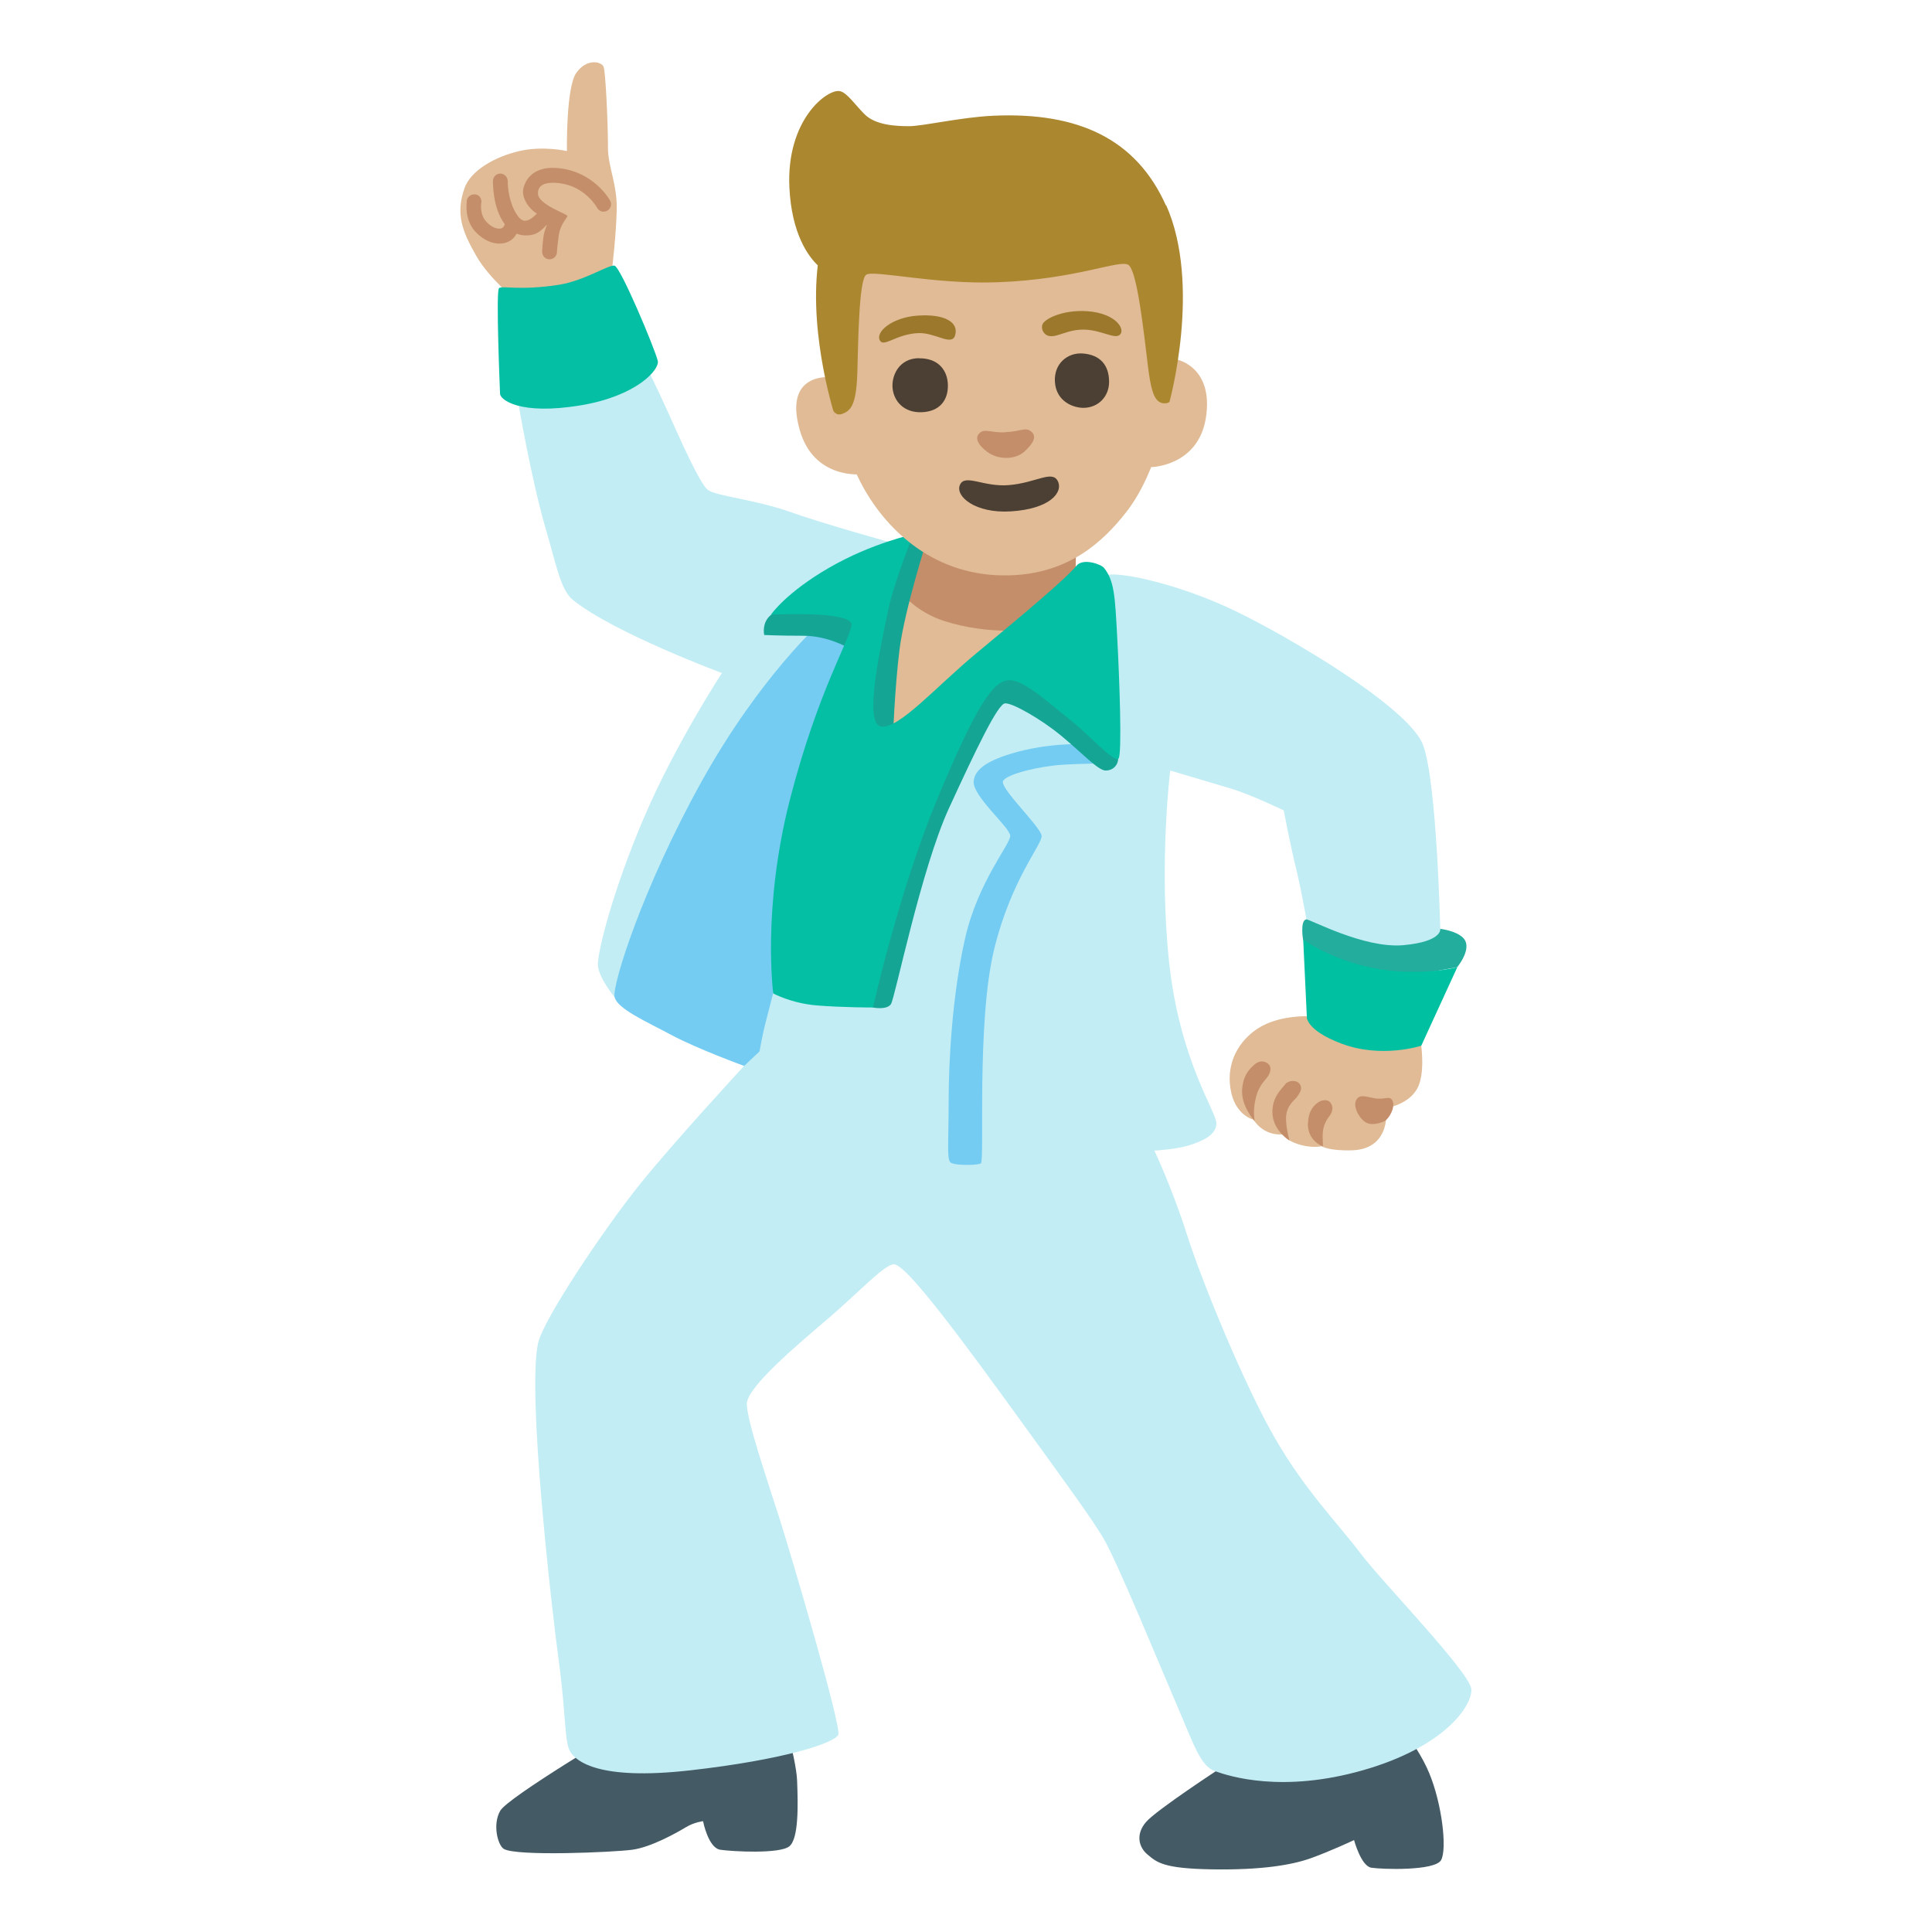 <?xml version="1.0" encoding="utf-8"?>
<!-- Generator: Adobe Illustrator 26.3.1, SVG Export Plug-In . SVG Version: 6.00 Build 0)  -->
<svg version="1.1" id="a" xmlns="http://www.w3.org/2000/svg" xmlns:xlink="http://www.w3.org/1999/xlink" x="0px" y="0px"
	 viewBox="0 0 128 128" style="enable-background:new 0 0 128 128;" xml:space="preserve">
<path style="fill:#445A65;" d="M80.91,117.11c0,0-4.29,2.8-4.98,3.6s-0.51,1.66,0.11,2.17s1.03,0.92,4.29,0.97s5.26-0.29,6.52-0.74
	s2.86-1.2,2.86-1.2s0.46,1.72,1.14,1.83s4.23,0.23,4.63-0.51s0.06-3.72-0.8-5.78s-2.86-4.29-2.86-4.29l-10.92,3.95H80.91z"/>
<path style="fill:#445A65;" d="M41.38,114.48c0,0-7.72,4.58-8.24,5.49s-0.16,2.27,0.23,2.52c0.8,0.51,7.26,0.23,8.52,0.06
	s2.97-1.14,3.55-1.49s1.14-0.4,1.14-0.4s0.34,1.77,1.14,1.89s3.95,0.29,4.58-0.23s0.57-2.8,0.51-4.35s-1.25-5.5-1.25-5.5
	l-10.19,2.01L41.38,114.48z"/>
<path style="fill:#C2EDF4;" d="M47.96,64.83l1.34,5.79c0,0-4.68,5.06-6.97,7.92S36,87.4,35.65,88.98c-0.74,3.31,0.9,17.6,1.39,21.22
	c0.49,3.62,0.33,5.34,0.8,5.95c0.37,0.48,1.7,1.84,7.89,1.14s9.6-1.81,9.81-2.37s-3.06-11.69-3.9-14.33s-2.16-6.47-2.16-7.58
	s3.41-3.97,5.36-5.63s3.76-3.62,4.38-3.62s2.85,2.71,7.44,9.04s5.5,7.58,6.4,9.04s3.83,8.63,4.94,11.2s1.52,3.95,2.49,4.3
	s4.47,1.47,9.82-0.06c5.36-1.53,7.23-4.24,7.17-5.36c-0.07-1.11-5.91-7.1-7.37-9.04s-3.62-4.1-5.63-7.58
	c-2.02-3.48-4.87-10.44-5.84-13.5s-2.16-5.57-2.16-5.57s1.39-0.07,2.3-0.35s1.81-0.7,1.81-1.46s-2.43-4.17-3.13-10.64
	s0.07-12.73,0.07-12.73s2.59,0.77,3.97,1.18s3.55,1.46,3.55,1.46s0.42,2.23,0.83,3.9s0.9,4.59,0.9,4.59l6.4,3.13l2.92-2.78l-0.68-1
	c0,0-0.22-9.65-1.13-12.15c-0.9-2.5-8.96-7.22-12.45-8.9c-3.76-1.81-7.72-2.64-8.56-2.37c-1.61,0.54-25.32,26.71-25.32,26.71
	L47.96,64.83z"/>
<path style="fill:#C2EDF4;" d="M37.58,21.76l-3.29,4.65c0,0,0.89,5.34,1.91,8.78c0.65,2.19,0.93,3.89,1.76,4.56
	c2.7,2.18,9.87,4.84,9.87,4.84s-3.08,4.7-5.17,9.59c-2.09,4.89-3.05,8.85-3.05,9.7s1.11,2.19,1.11,2.19l5.93-3.49l12.62-26.57
	c0,0-4.61-1.27-6.91-2.09c-2.42-0.85-4.95-1.05-5.47-1.47s-1.71-3.08-2.52-4.89s-2.09-4.41-2.09-4.41L37.58,21.76L37.58,21.76z"/>
<path style="fill:#22AD9D;" d="M88.23,65.57l-1.9-3.32c0,0-0.21-1.25,0.21-1.34c0.2-0.04,3.83,1.95,6.44,1.71s2.44-1.08,2.44-1.08
	s1.05,0.11,1.53,0.61c0.64,0.68-0.41,1.93-0.41,1.93L88.23,65.57L88.23,65.57z"/>
<path style="fill:#00C0A2;" d="M86.34,62.25l0.24,5.08l-0.07,3.39l6.68-0.31l0.95-1.08l2.41-5.25c0,0-2.58,0.68-5.69,0.03
	C88.02,63.52,86.35,62.25,86.34,62.25L86.34,62.25z"/>
<path style="fill:#E0BB95;" d="M86.57,67.33c0,0-1.83-0.07-3.19,0.78c-0.9,0.56-2.18,1.89-1.86,4c0.27,1.8,1.53,2.07,1.53,2.07
	s0.58,1.05,1.9,0.98c0.24,0.24,0.51,0.51,1.29,0.71s1.32,0.07,1.32,0.07s0.47,0.32,2.03,0.27c2.27-0.07,2.24-2.14,2.24-2.14
	l0.37-0.75c0,0,1.15-0.24,1.69-1.19s0.27-2.85,0.27-2.85s-2.62,0.87-5.29-0.14c-2.44-0.92-2.3-1.83-2.3-1.83L86.57,67.33z"/>
<path style="fill:#E0BB95;" d="M37.56,10.02c0,0-0.07-4.21,0.62-5.19s1.67-0.76,1.81-0.4c0.13,0.31,0.29,3.66,0.29,5.37
	c0,1.23,0.62,2.43,0.58,4.1s-0.29,3.74-0.29,3.74l-2.18,3.08l-4.12-0.75c0,0-1.85-1.51-2.7-2.99c-0.98-1.7-1.38-2.83-0.8-4.5
	c0.41-1.19,2.03-2.1,3.63-2.47s3.16,0,3.16,0L37.56,10.02z"/>
<path style="fill:#74CCF2;" d="M71.64,49.3c0,0-2.23-0.09-4.61,0.62c-1.93,0.58-2.43,1.19-2.52,1.8c-0.14,1,2.42,3.09,2.42,3.66
	s-2.14,3.04-2.99,6.79s-1.09,8.12-1.09,10.78s-0.14,3.89,0.14,4.08s1.71,0.19,1.99,0.05s-0.31-9.36,0.9-14.25
	c1.14-4.61,3.18-6.89,3.13-7.46s-2.75-3.13-2.56-3.61s2.47-1,3.89-1.09s2.99-0.09,2.99-0.09l-1.71-1.28L71.64,49.3z"/>
<polygon style="fill:#E0BB95;" points="58.1,39.66 58.2,50.63 68.6,41.18 58.48,37.95 "/>
<path style="fill:#74CCF2;" d="M40.72,66.06c-0.18-0.78,1.86-7.26,5.76-14.28s7.98-10.62,7.98-10.62l2.82,1.5l-3.84,21.12l-1.86,0.6
	c0,0-0.48,1.92-0.84,3.3c-0.23,0.86-0.42,1.98-0.42,1.98l-1.02,0.96c0,0-3.12-1.14-4.8-2.04S40.9,66.84,40.72,66.06z"/>
<path style="fill:#15A595;" d="M70.94,42.76l-9.08,3.84L55.1,63.79l2.73,2.96c0,0,0.93,0.19,1.2-0.23s1.99-8.94,3.84-12.97
	c1.85-4.03,3.24-6.9,3.71-6.95s2.36,1.02,3.71,2.13s2.46,2.32,2.96,2.32s0.83-0.37,0.83-0.79c0-0.42-3.15-7.5-3.15-7.5L70.94,42.76z
	"/>
<path style="fill:#C48E6A;" d="M63.53,35.26l-4.96,2.22c0,0,0.97,2.69,3.98,3.66s5.74,0.56,5.74,0.56l2.96-3.47l0.05-2.18
	L63.53,35.26L63.53,35.26z"/>
<path style="fill:#15A595;" d="M55.42,39.29l5.1-3.89l0.93,0.23c0,0-1.51,4.73-1.85,7.37c-0.32,2.5-0.45,6.04-0.45,6.04l-3.25-1.41
	l0.28-4.72c0,0-1.34-0.79-2.96-0.79s-2.59-0.05-2.59-0.05s-0.19-0.83,0.46-1.34s4.35-1.44,4.35-1.44H55.42z"/>
<path style="fill:#04BFA3;" d="M60.52,35.4c0,0-2.73,0.56-5.6,2.22s-3.84,3.1-3.84,3.1s5.42-0.28,5.33,0.69s-2.22,4.35-4.08,11.58
	c-1.85,7.23-1.1,12.83-1.1,12.83s1.2,0.65,2.86,0.79s3.75,0.14,3.75,0.14s1.71-7.74,4.31-13.94c2.59-6.21,3.66-7.64,4.63-7.74
	s2.49,1.33,4.11,2.61c1.28,1.02,2.89,2.85,3.21,2.58c0.25-0.21,0.07-5.26-0.09-8.2c-0.14-2.5-0.17-3.57-0.87-4.44
	c-0.18-0.23-1.38-0.67-1.82-0.14c-0.65,0.79-2.92,2.73-6.62,5.79c-2.64,2.18-5.19,5.1-6.35,4.86s0.05-5.51,0.46-7.55
	S60.52,35.39,60.52,35.4L60.52,35.4z"/>
<path style="fill:#E0BB95;" d="M76.26,30.95c0,0,3.11-0.05,3.63-3.25c0.54-3.38-1.89-3.87-1.89-3.87L76.26,30.95z"/>
<path style="fill:#E0BB95;" d="M55,24.99c0,0-3.1-0.33-2.02,3.48c0.93,3.32,4.11,2.95,4.11,2.95l-2.08-6.44L55,24.99z"/>
<path style="fill:#AB872F;" d="M77.25,13.62c-1.96-4.39-5.78-6.22-11.49-5.95c-2.1,0.1-4.63,0.69-5.53,0.69s-2.24-0.07-2.96-0.8
	c-0.63-0.63-1.15-1.42-1.62-1.52c-0.82-0.18-3.57,1.87-3.35,6.39c0.15,3.08,1.26,4.56,1.88,5.15c-0.57,4.81,1.16,10.07,1.16,10.07
	l11.59,5.77l10.55-6.79c0,0,2.14-7.74-0.22-13.04L77.25,13.62z"/>
<path style="fill:#E0BB95;" d="M57.39,18.2c-0.5,0.33-0.53,4.64-0.59,6.52c-0.07,2.19-0.47,2.5-1,2.7
	c-0.44,0.17-0.62-0.26-0.62-0.26s0.82,2.96,2.01,5.12c1.64,2.96,4.84,5.96,9.66,5.84c4.01-0.1,6.27-2.29,7.75-4.17
	c2.2-2.8,2.87-7.29,2.87-7.29s-0.3,0.14-0.6,0c-0.44-0.2-0.64-0.95-0.82-2.43c-0.27-2.22-0.71-6.3-1.29-6.68s-3.4,0.95-8.65,1.15
	C61.94,18.86,57.88,17.87,57.39,18.2z"/>
<g>
	<path style="fill:#C48E6A;" d="M66.62,28.64c-1.01,0.05-1.4-0.29-1.75,0.08c-0.32,0.34-0.01,0.81,0.54,1.22
		c0.76,0.56,1.9,0.51,2.48-0.04c0.58-0.54,0.82-0.99,0.43-1.31s-0.67,0-1.71,0.04L66.62,28.64z"/>
	<g>
		<path style="fill:#9B782C;" d="M58.31,22.58c0.27,0.42,1.08-0.44,2.5-0.51c1.16-0.06,2.25,0.9,2.47,0.14
			c0.26-0.9-0.77-1.42-2.48-1.3S57.95,22.01,58.31,22.58z"/>
		<path style="fill:#9B782C;" d="M69.46,22.25c0.59,0.15,1.25-0.46,2.45-0.41c1.12,0.05,1.99,0.68,2.31,0.31s-0.31-1.39-2.16-1.53
			c-1.66-0.12-2.89,0.52-3,0.89S69.22,22.19,69.46,22.25z"/>
	</g>
	<g>
		<path style="fill:#4C4035;" d="M60.89,23.73c-1.36,0.01-1.85,1.2-1.75,2.03s0.75,1.6,1.94,1.55s1.74-0.81,1.72-1.8
			s-0.65-1.79-1.91-1.77V23.73z"/>
		<path style="fill:#4C4035;" d="M71.75,23.42c-1.01-0.08-1.93,0.66-1.86,1.87c0.08,1.35,1.28,1.75,1.93,1.73
			c0.93-0.02,1.66-0.73,1.66-1.72C73.48,24.19,72.89,23.51,71.75,23.42z"/>
	</g>
</g>
<path style="fill:#4C4035;" d="M66.84,32.14c-1.69,0.14-2.9-0.77-3.24-0.02s1.01,1.91,3.37,1.76c2.59-0.16,3.49-1.26,3.11-2.01
	C69.7,31.13,68.64,31.99,66.84,32.14L66.84,32.14z"/>
<path style="fill:#04BFA3;" d="M33.13,26.09c0,0-0.29-6.82-0.07-7s1.38,0.18,3.95-0.22c1.69-0.26,3.3-1.34,3.7-1.27
	s2.68,5.51,2.87,6.31c0.13,0.59-1.43,2.33-5.08,2.94C34.37,27.54,33.13,26.45,33.13,26.09z"/>
<g>
	<path style="fill:#C48E6A;" d="M40.43,13.31c-0.04-0.09-1.05-1.88-3.33-2.16c-1.79-0.22-2.31,0.8-2.43,1.36
		c-0.12,0.58,0.33,1.29,0.9,1.64c-0.2,0.21-0.46,0.43-0.71,0.47c-0.09,0.01-0.32,0.06-0.63-0.42c-0.48-0.73-0.6-1.76-0.59-2.19
		c0-0.27-0.21-0.5-0.48-0.51h-0.01c-0.27,0-0.48,0.21-0.49,0.48c0,0.08-0.04,1.78,0.78,2.87c-0.02,0.09-0.07,0.19-0.16,0.25
		c-0.11,0.07-0.52,0.14-1.03-0.38c-0.54-0.54-0.35-1.38-0.35-1.38c-0.02-0.27-0.23-0.5-0.52-0.46c-0.27,0.02-0.48,0.25-0.46,0.52
		c0,0.05-0.17,1.21,0.64,2.02c0.51,0.51,1.06,0.72,1.52,0.72c0.28,0,0.53-0.07,0.73-0.2c0.2-0.12,0.32-0.29,0.42-0.46
		c0.18,0.08,0.47,0.15,0.91,0.1c0.51-0.07,0.81-0.4,1.1-0.7c-0.08,0.2-0.15,0.4-0.19,0.57c-0.1,0.45-0.13,1.19-0.13,1.22
		c-0.01,0.27,0.2,0.5,0.47,0.51h0.02c0.26,0,0.48-0.21,0.49-0.47c0-0.19,0.07-0.74,0.11-1.05c0.1-0.84,0.6-1.24,0.58-1.36
		s-1.93-0.75-1.95-1.47c-0.01-0.35,0.16-0.85,1.45-0.69c1.63,0.2,2.43,1.54,2.46,1.61c0.12,0.24,0.41,0.35,0.66,0.22
		C40.45,13.85,40.56,13.56,40.43,13.31L40.43,13.31z"/>
	<path style="fill:#C48E6A;" d="M83.13,74.28c0,0-0.95-1.02-0.83-2.17c0.1-1.02,0.59-1.36,0.79-1.56c0.22-0.22,0.58-0.33,0.89-0.1
		s0.2,0.62-0.02,0.92c-0.15,0.21-0.56,0.57-0.74,1.29c-0.25,0.94-0.09,1.63-0.09,1.63L83.13,74.28z"/>
	<path style="fill:#C48E6A;" d="M85.43,75.56c0,0-1.03-0.61-1.12-1.71c-0.1-1.17,0.68-1.77,0.84-2.01s0.71-0.34,0.95-0.03
		s0,0.61-0.16,0.85c-0.15,0.22-0.62,0.5-0.72,1.19C85.13,74.5,85.43,75.56,85.43,75.56L85.43,75.56z"/>
	<path style="fill:#C48E6A;" d="M86.66,74.42c0.02-0.88,0.44-1.22,0.68-1.39c0.14-0.1,0.58-0.27,0.81,0.03s0.11,0.65-0.07,0.88
		c-0.64,0.81-0.4,1.55-0.44,2.02c-0.54-0.24-1.01-0.73-0.99-1.55L86.66,74.42z"/>
	<path style="fill:#C48E6A;" d="M91.73,74.28c0,0-0.64,0.31-1.12,0.14s-0.98-1.05-0.78-1.49s0.54-0.31,1.22-0.17s1.05-0.24,1.22,0.2
		S92.03,74.11,91.73,74.28z"/>
</g>
</svg>
